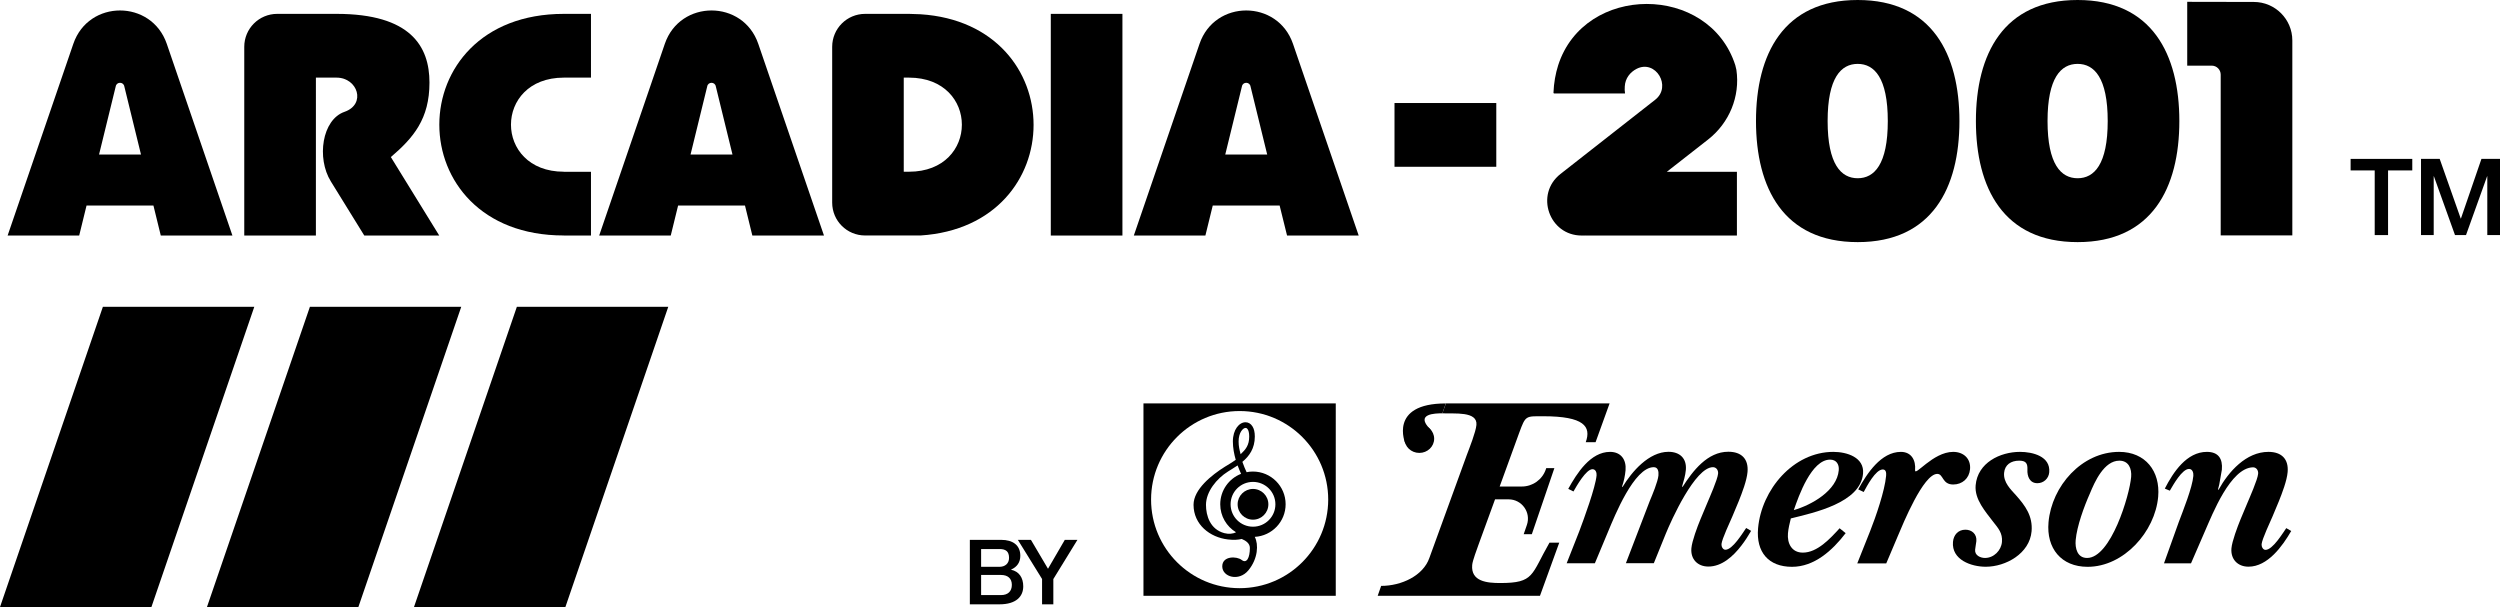 <?xml version="1.0" encoding="utf-8"?>
<!-- Generator: Adobe Illustrator 26.0.1, SVG Export Plug-In . SVG Version: 6.00 Build 0)  -->
<svg version="1.1" id="Layer_1" xmlns="http://www.w3.org/2000/svg" xmlns:xlink="http://www.w3.org/1999/xlink" x="0px" y="0px"
	 viewBox="0 0 3839 932.2" style="enable-background:new 0 0 3839 932.2;" xml:space="preserve">
<style type="text/css">
	.st0{fill:#FFFFFF;}
	.st1{fill:#C70A11;}
	.st2{fill:#2FBB37;}
	.st3{fill:#1E35A0;}
</style>
<g>
	<g>
		<g>
			<path d="M600.2,241.2c34.7-29.7,59.3-58.5,59.3-114.4c0-55.5-28.8-105.5-142.7-105.5l0,0h-31.7l0,0h-59.4
				c-28,0-50.6,22.6-50.6,50.6v289.8h110V119.2h31.7l0,0c32.6,0,45.8,40.8,12.3,52.5c-34.7,12-43.1,71.2-21.1,106.8l51.4,83.2h115.1
				L600.2,241.2z"/>
		</g>
		<g>
			<rect x="1613.6" y="21.3" width="110" height="340.4"/>
		</g>
		<g>
			<path d="M2623,214.2c32.5-25.4,49.4-66.2,43.4-107c-0.6-3-1.2-5.4-1.7-7.1c-40.3-125.4-231.7-125.4-272,0.2
				c-4,12.7-6.6,26.7-7.2,42.1c0,0.6,0.5,1.1,1,1.1h108.9c-0.6-3.7-0.7-7.2-0.4-10.7c0.6-12.6,8.3-22,18.2-27.1
				c29.3-14.9,54.4,27.2,28.5,47.5l-145.5,114c-39.5,31-17.6,94.5,32.6,94.5h5.4c0.2,0,0.4-0.1,0.6-0.2l-0.1,0.2h232.5v-97.9h-107.6
				L2623,214.2z"/>
		</g>
		<g>
			<rect x="2141.4" y="158.2" width="156.3" height="97.9"/>
		</g>
		<g>
			<path d="M3358.7,2.8v98h37.6c7.7,0,13.8,6.2,13.8,13.8v246.9h110V62.1c0-32.6-26.5-59.1-59.1-59.1L3358.7,2.8L3358.7,2.8z"/>
		</g>
		<g>
			<path d="M1413.6,21.9l-17.5-0.6h-0.1l0,0h-8.1l0,0h-59.4c-28,0-50.6,22.6-50.6,50.6v239.2c0,28,22.6,50.5,50.6,50.5h85.2
				C1645,346.6,1645,36.9,1413.6,21.9z M1395.9,263.7L1395.9,263.7h-8.1V119.2h8.1C1504.1,119.3,1504.1,263.7,1395.9,263.7z"/>
		</g>
		<g>
			<path d="M865.8,119.2h41.7V21.3h-41.7c-254.9,0-254.9,340.4,0,340.3v0.1h41.7v-97.9h-41.7c0,0,0-0.1,0-0.1
				C757.6,263.6,757.6,119.2,865.8,119.2z"/>
		</g>
		<g>
			<path d="M246.9,361.7h110L256.1,67.3C232.6-1,136-1,112.6,67.3L11.7,361.7h109.9l11.3-46.1h102.7L246.9,361.7z M152.1,237.3
				l25.6-104.6c1.3-7.4,11.9-7.4,13.2,0l25.6,104.6H152.1z"/>
		</g>
		<g>
			<path d="M1155.3,361.7h110L1164.4,67.3C1141-1,1044.3-1,1020.9,67.3L920.1,361.7H1030l11.3-46.1H1144L1155.3,361.7z
				 M1060.4,237.3l25.6-104.6c1.3-7.4,11.9-7.4,13.2,0l25.6,104.6H1060.4z"/>
		</g>
		<g>
			<path d="M1976.4,361.7h110L1985.5,67.3C1962-1,1865.4-1,1842,67.3l-100.9,294.4h109.9l11.3-46.1h102.7L1976.4,361.7z
				 M1881.5,237.3l25.6-104.6c1.3-7.4,11.9-7.4,13.2,0l25.6,104.6H1881.5z"/>
		</g>
		<g>
			<path d="M2852.7,0c-114.1,0-156.2,83.2-156.2,185.9s42.1,185.9,156.2,185.9c114.1,0,156.2-83.2,156.2-185.9S2966.8,0,2852.7,0z
				 M2852.7,273.7c-25.5,0-46.2-21.3-46.2-87.8s20.6-87.8,46.2-87.8c25.5,0,46.2,21.3,46.2,87.8S2878.2,273.7,2852.7,273.7z"/>
		</g>
		<g>
			<path d="M3190.4,0c-114.1,0-156.2,83.2-156.2,185.9s42.1,185.9,156.2,185.9s156.2-83.2,156.2-185.9S3304.4,0,3190.4,0z
				 M3190.4,273.7c-25.5,0-46.2-21.3-46.2-87.8s20.6-87.8,46.2-87.8c25.5,0,46.2,21.3,46.2,87.8S3215.9,273.7,3190.4,273.7z"/>
		</g>
	</g>
	<g>
		<g>
			<g>
				<path d="M2220.3,619.5l-5.4,15.2c18.2,0.9,54.2-3.6,52.3,17.8c-0.9,10.7-10.7,35.3-14.7,46l-57.6,158.4
					c-9.5,27.2-42.8,42.8-74,42.8l-5.3,15.2c1,0,249.1,0,249.2,0l29.6-81.6h-15c-28.4,49.5-23,62-75.6,62
					c-20.1,0-45.3-2.2-43.1-27.7c0.6-7.1,7.5-24.5,9.9-31.7l25.2-69.1h20.8c20.4,0,34.7,20,28.1,39.3l-4.9,14.2h12.5l34.6-101.4
					h-12.5l-0.6,1.8c-5.4,15.8-20.2,26.4-36.9,26.4h-34l30-82.5c9.9-26.8,9.8-25.4,37-25.4c62.6,0,73.9,15.7,65.2,39.8h15.1
					l21.5-59.5C2471.6,619.5,2220.3,619.5,2220.3,619.5z"/>
			</g>
			<g>
				<path d="M2425.1,815.9c7.2-19.1,25-67.6,26.6-85.9c0.3-4-1.2-9.5-6.3-9.5c-9.9,0-24.6,26.2-29.2,34.2l-8-4
					c13.2-23.8,34-56.8,64.2-56.8c16.7,0,25.2,11.9,23.8,28.2c-0.8,8.7-2.7,17.5-5.4,25l0.7,0.8c14.4-23.8,40.5-54.1,70.7-54.1
					c17.1,0,28.1,9.9,26.6,27.8c-0.8,8.7-3.5,17.5-5.8,25.4l0.7,0.8c15.7-24.6,38.1-54.1,70.3-54.1c20.3,0,31.2,11.1,29.5,31
					c-1.1,13.1-8.4,32.2-13.5,44.9l-9.6,23c-3.5,8.3-16.2,35-16.9,42.9c-0.3,3.6,2,8.7,6,8.7c5.5,0,12.1-6.3,17.9-13.6
					c6-7.5,11.3-15.9,14-19.8l7.6,4.4c-4.1,7.1-9,14.9-14.7,22.3c-13.1,17.2-30.4,32.5-50.9,32.5c-16.7,0-27.6-11.5-26.1-28.2
					c1-11.1,9.2-33,13.8-44.1l10-23.9c4.1-9.9,16.4-37.4,17.2-46.5c0.5-5.2-2.7-9.9-7.9-9.9c-27.4,0-64,81.5-72.6,102.6l-18.2,44.9
					h-42.9l36.6-95.4c4-9.5,12.5-29.8,13.4-39.4c0.5-6-0.5-12.7-7.2-12.7c-30.2,0-60.3,75.5-69.8,98.2l-20.6,49.3h-43.3
					L2425.1,815.9z"/>
			</g>
			<g>
				<path d="M2834.2,818.7c-20.7,27-48.3,51.7-82.4,51.7c-36.2,0-55.3-22.7-52.1-59.2c5.2-59.2,54-117.3,115.6-117.3
					c20.7,0,47.8,8.3,45.6,33.4c-3.9,44.9-75.6,60-110.9,68.8c-1.9,7.6-3.7,15.1-4.4,22.7c-1.4,15.5,5.7,29.8,22.8,29.8
					c22.3,0,42-21.5,56.5-37.4L2834.2,818.7z M2823.6,722.1c0.8-9.1-3.7-16.3-13.3-16.3c-28.6,0-48.2,55.6-55.7,77.5
					C2782,775.4,2820.9,753.5,2823.6,722.1z"/>
			</g>
			<g>
				<path d="M2896.5,865.2H2852l19.8-49.7c8.7-21.9,22.5-62,24.5-84.7c0.4-4.4,0.1-9.9-5.1-9.9c-11.1,0-24.5,25.8-29.3,34.6l-8.4-4
					c13.3-24.2,34.9-57.6,65.5-57.6c16.3,0,23.1,13.1,21.8,27.8c-1,11.5,27.1-27.8,58.5-27.8c15.9,0,27.3,10.3,25.9,26.6
					c-1.3,14.3-12,23.5-25.9,23.5c-17.1,0-14.9-16.3-24.4-16.3c-21.5,0-52.8,77.1-60.4,95L2896.5,865.2z"/>
			</g>
			<g>
				<path d="M3033.8,745.2c3-34.6,37.5-51.3,68.1-51.3c19.5,0,47.1,6.8,44.9,31.4c-0.8,9.5-8.6,16.7-18.2,16.7
					c-11.9,0-15.8-10.7-15.3-20.7c0.4-9.5-2-13.9-12.7-13.9c-12.7,0-22,6.4-23.1,18.7c-1.3,14.7,10.1,25.4,18.4,34.6
					c14.1,15.9,25.8,31.8,23.8,55.2c-3,34.2-39.7,54.4-70.4,54.4c-22.3,0-52.7-10.7-50.3-38.2c0.9-10.7,8-18.7,19.1-18.7
					c9.9,0,17.7,6.8,16.8,17.5l-1,6.8l-0.9,6.4c-0.8,8.7,8,12.7,15.2,12.7c13.5,0,24.9-11.5,26-24.6c1.2-13.5-5.7-21.1-13.2-30.6
					C3049,785.7,3031.9,767,3033.8,745.2z"/>
			</g>
			<g>
				<path d="M3145.7,802c4.9-55.7,51.2-108.1,108.4-108.1c40.5,0,63.4,29.8,60,68.8c-4.7,53.7-52.7,107.7-108.4,107.7
					C3165.1,870.4,3142.2,841.8,3145.7,802z M3209.2,757.9c-8.9,19.9-19.9,50.1-21.8,71.5c-1.1,12.3,2.4,27.4,17.5,27.4
					c36.6,0,65.3-96.2,67.7-124.4c1.1-12.7-3.8-25-18.1-25C3231.1,707.4,3216.7,739.6,3209.2,757.9z"/>
			</g>
			<g>
				<path d="M3345.6,802c6.7-17.9,21-53.3,22.5-71.2c0.4-4.4-1.1-10.7-6.6-10.7c-10.7,0-24.4,24.6-29.5,33.4l-7.7-3.2
					c13-25.4,33.6-56.4,64.6-56.4c17.5,0,24.5,10.3,23,27.4l-4,22.7l-1.9,7.5l0.7,0.8c15.6-28.2,42.5-58.4,76.7-58.4
					c20.3,0,31.2,11.1,29.5,31c-1.1,13.1-8.4,32.2-13.5,44.9l-9.6,23c-3.5,8.3-16.2,35-16.9,42.9c-0.3,3.6,2,8.7,6,8.7
					c11.1,0,26.5-25.8,31.9-33.4l7.6,4.4c-13.6,23.5-36.2,54.8-65.6,54.8c-16.7,0-27.6-11.5-26.2-28.2c1-11.1,9.3-33,13.8-44.1
					l10-23.9c4.1-9.9,16.4-37.4,17.2-46.5c0.5-5.2-2.7-9.9-7.9-9.9c-34.6,0.8-62.4,72.3-73.3,97l-21.9,50.5H3323L3345.6,802z"/>
			</g>
			<g>
				<ellipse cx="2179.5" cy="673.7" rx="22.8" ry="21.8"/>
			</g>
			<path d="M2214.9,634.7c-10.7,0-42.4,0.4-18.8,24.3c4.8,4.9-1.2,11.9-1.2,11.9l-17.2,2.8l-19.7,7.4c0,0-26.5-61.6,62.2-61.6"/>
		</g>
		<g>
			<g>
				<path d="M1924.1,798c13.1,0,23.6-10.6,23.6-23.6c0-13.1-10.6-23.6-23.6-23.6s-23.6,10.6-23.6,23.6S1911,798,1924.1,798"/>
				<path d="M1885.8,724l4.2-2.6c3.4-2.1,7-4.3,10.5-6.7c1.8,5,3.7,9.4,5.3,12.9c-18.7,7.3-32,25.5-32,46.8
					c0,18.2,9.7,34.1,24.2,42.9c-4.3,2.5-11.3,3.1-17.9,1.4c-21.7-5.8-28.2-26.6-28.2-43.5C1852,755,1868.2,735,1885.8,724
					 M1912.7,657.1c0.5,0,1.9,0,3.3,2.2c1.1,1.7,2.3,4.9,2.3,11c0,13.5-5.5,20-13.2,27.2c-1.8-7-3.1-12.1-3.1-19.6
					C1902,664.1,1908.8,657.1,1912.7,657.1 M1924.1,740c19,0,34.4,15.4,34.4,34.4s-15.4,34.4-34.4,34.4s-34.4-15.4-34.4-34.4
					S1905,740,1924.1,740 M1885.7,828.4c9.2,1.1,15.7,0.5,21.1-0.8c6.6,2.7,12.5,7,12.5,13.8c0,15.2-4.9,24.4-12.5,18.5
					c-7.6-6-29.9-6.5-29.9,9.8s25.5,23.9,40.2,6s15.7-39.7,9.8-51.1c0-0.1-0.1-0.1-0.1-0.2c26.4-1.5,47.4-23.3,47.4-50.1
					c0-27.7-22.5-50.2-50.2-50.2c-3.3,0-6.6,0.3-9.7,1c-1.9-4-4.3-9.5-6.5-15.9c10.5-8.7,19.1-20.5,19.1-38.9
					c0-6.6-1.2-11.9-3.7-15.7c-2.5-4-6.3-6.2-10.6-6.2c-9.5,0-19.4,11-19.4,29.5c0,9.8,1.9,19.5,4.4,28.2c-3.9,2.8-8.1,5.4-12.2,7.9
					l-4.3,2.6c-20.4,12.8-48.3,34.8-48.3,58.6C1832.9,805.6,1857.9,825.2,1885.7,828.4"/>
			</g>
			<g>
				<path d="M1755.9,619.5v295.4h295.3V619.5H1755.9z M1903.6,903.2c-75.1,0-136-60.9-136-136s60.9-136,136-136s136,60.9,136,136
					C2039.5,842.3,1978.7,903.2,1903.6,903.2z"/>
			</g>
		</g>
	</g>
	<g>
		<g>
			<g>
				<polygon points="158,471.1 0,932.2 232.5,932.2 390.5,471.1 				"/>
			</g>
			<g>
				<polygon points="475.9,471.1 317.8,932.2 550.3,932.2 708.3,471.1 				"/>
			</g>
			<g>
				<polygon points="793.7,471.1 635.7,932.2 868.2,932.2 1026.2,471.1 				"/>
			</g>
		</g>
	</g>
	<g>
		<g>
			<polygon points="3609.6,244 3704.3,244 3704.3,261.7 3667.1,261.7 3667.1,361 3646.6,361 3646.6,261.7 3609.6,261.7 			"/>
		</g>
		<g>
			<polygon points="3717.6,244 3746.4,244 3778.7,335.6 3779,335.6 3810.5,244 3839,244 3839,361 3819.5,361 3819.5,270.7 
				3819.2,270.7 3786.8,361 3769.9,361 3737.5,270.7 3737.2,270.7 3737.2,361 3717.7,361 3717.7,244 			"/>
		</g>
	</g>
	<g>
		<g>
			<path d="M1489.3,829h48.1c17.7,0,29.4,8,29.4,24.5c0,10-5.1,17.2-14.1,21.1v0.3c12.1,2.6,18.6,12.1,18.6,25.5
				c0,15.5-10.8,27.6-36.5,27.6h-45.5V829z M1506.6,870.4h28.3c8.3,0,14.6-4.9,14.6-13.7c0-10-5.1-13.6-14.6-13.6h-28.3V870.4z
				 M1506.6,913.8h30.6c10.5,0,16.6-5.7,16.6-15.7c0-9.7-6.1-15.2-16.6-15.2h-30.6V913.8z"/>
		</g>
		<g>
			<polygon points="1600.2,889.1 1563,829 1583.1,829 1609.3,873.4 1635.1,829 1654.5,829 1617.5,889.2 1617.5,928 1600.2,928 			
				"/>
		</g>
	</g>
</g>
</svg>
